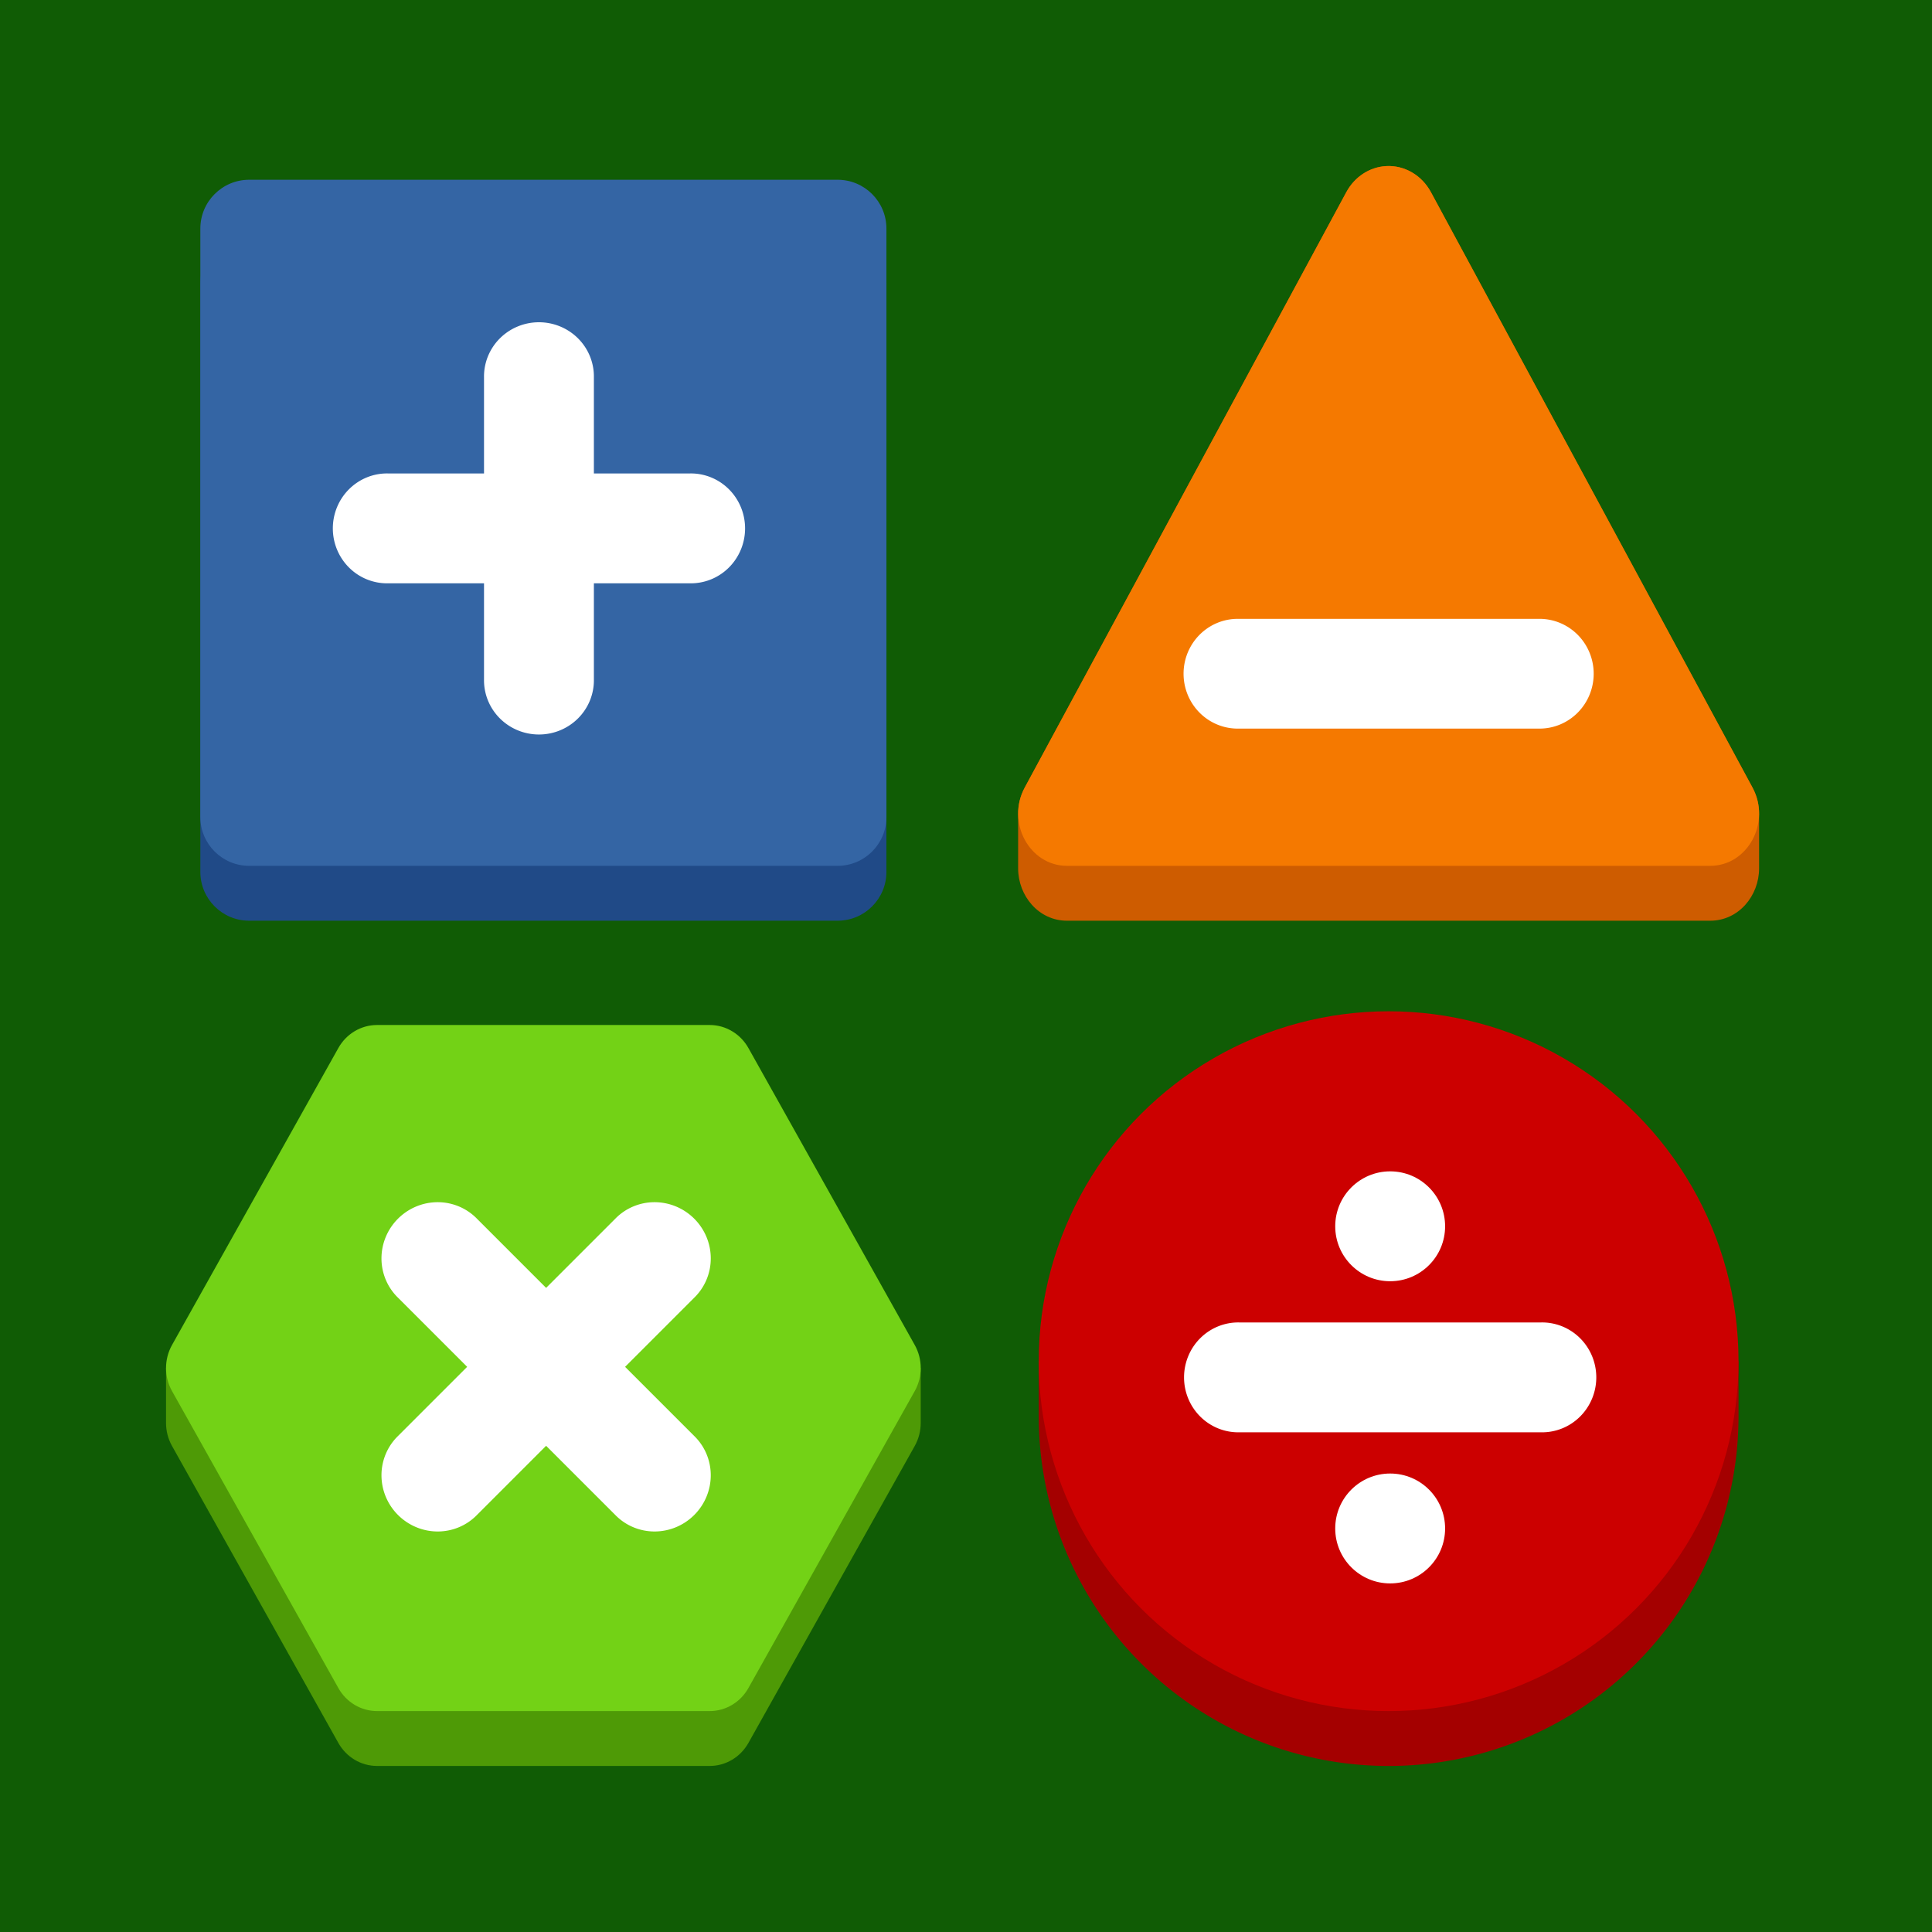 <?xml version="1.0" encoding="UTF-8" standalone="no"?>
<!-- Created with Inkscape (http://www.inkscape.org/) -->

<svg
   xmlns:dc="http://purl.org/dc/elements/1.1/"
   xmlns:cc="http://creativecommons.org/ns#"
   xmlns:rdf="http://www.w3.org/1999/02/22-rdf-syntax-ns#"
   xmlns:svg="http://www.w3.org/2000/svg"
   xmlns="http://www.w3.org/2000/svg"
   xmlns:sodipodi="http://sodipodi.sourceforge.net/DTD/sodipodi-0.dtd"
   xmlns:inkscape="http://www.inkscape.org/namespaces/inkscape"
   width="128"
   height="128"
   viewBox="0 0 128 128"
   id="svg2"
   version="1.1"
   inkscape:version="0.91 r13725"
   sodipodi:docname="icon.svg">
  <defs
     id="defs4" />
  <sodipodi:namedview
     id="base"
     pagecolor="#ffffff"
     bordercolor="#666666"
     borderopacity="1.0"
     inkscape:pageopacity="0.0"
     inkscape:pageshadow="2"
     inkscape:zoom="1.4142136"
     inkscape:cx="-9.7374155"
     inkscape:cy="43.349853"
     inkscape:document-units="px"
     inkscape:current-layer="layer2"
     showgrid="false"
     inkscape:showpageshadow="false"
     inkscape:window-width="1366"
     inkscape:window-height="702"
     inkscape:window-x="0"
     inkscape:window-y="27"
     inkscape:window-maximized="1"
     showguides="true"
     inkscape:guide-bbox="true"
     inkscape:snap-bbox="true"
     inkscape:bbox-paths="true"
     inkscape:bbox-nodes="true"
     inkscape:snap-bbox-edge-midpoints="true"
     inkscape:snap-bbox-midpoints="true"
     inkscape:object-paths="true"
     inkscape:snap-intersection-paths="true"
     inkscape:object-nodes="true"
     inkscape:snap-smooth-nodes="true"
     inkscape:snap-midpoints="true"
     inkscape:snap-object-midpoints="true"
     inkscape:snap-center="true"
     inkscape:snap-text-baseline="true"
     inkscape:snap-page="true"
     inkscape:snap-global="true"
     units="px"
     borderlayer="true">
    <inkscape:grid
       type="xygrid"
       id="grid3376" />
  </sodipodi:namedview>
  <g
     inkscape:groupmode="layer"
     id="layer1"
     inkscape:label="Fond"
     sodipodi:insensitive="true">
    <rect
       style="display:inline;opacity:1;fill:#105c05;fill-opacity:1;fill-rule:evenodd;stroke:none;stroke-width:50;stroke-linecap:round;stroke-linejoin:round;stroke-miterlimit:4;stroke-dasharray:none;stroke-dashoffset:0;stroke-opacity:1"
       id="rect3366"
       width="128"
       height="128"
       x="0"
       y="2.9999999e-05" />
  </g>
  <g
     inkscape:groupmode="layer"
     id="layer2"
     inkscape:label="Boutons"
     style="display:inline"
     transform="translate(0,-352)">
    <g
       inkscape:groupmode="layer"
       id="layer7"
       inkscape:label="Patrons"
       style="display:none">
      <rect
         style="display:inline;opacity:1;fill:#babdb6;fill-opacity:1;fill-rule:evenodd;stroke:none;stroke-width:50;stroke-linecap:round;stroke-linejoin:round;stroke-miterlimit:4;stroke-dasharray:none;stroke-dashoffset:0;stroke-opacity:1"
         id="rect3378"
         width="50"
         height="50"
         x="67"
         y="419" />
      <rect
         y="419"
         x="11"
         height="50"
         width="50"
         id="rect4320"
         style="display:inline;opacity:1;fill:#babdb6;fill-opacity:1;fill-rule:evenodd;stroke:none;stroke-width:50;stroke-linecap:round;stroke-linejoin:round;stroke-miterlimit:4;stroke-dasharray:none;stroke-dashoffset:0;stroke-opacity:1" />
      <rect
         style="display:inline;opacity:1;fill:#babdb6;fill-opacity:1;fill-rule:evenodd;stroke:none;stroke-width:50;stroke-linecap:round;stroke-linejoin:round;stroke-miterlimit:4;stroke-dasharray:none;stroke-dashoffset:0;stroke-opacity:1"
         id="rect4330"
         width="50"
         height="50"
         x="67"
         y="363" />
      <rect
         y="363"
         x="11"
         height="50"
         width="50"
         id="rect4340"
         style="display:inline;opacity:1;fill:#babdb6;fill-opacity:1;fill-rule:evenodd;stroke:none;stroke-width:50;stroke-linecap:round;stroke-linejoin:round;stroke-miterlimit:4;stroke-dasharray:none;stroke-dashoffset:0;stroke-opacity:1" />
    </g>
    <g
       inkscape:groupmode="layer"
       id="layer8"
       inkscape:label="Boutons 1"
       style="display:inline">
      <path
         style="color:#000000;font-style:normal;font-variant:normal;font-weight:normal;font-stretch:normal;font-size:medium;line-height:normal;font-family:sans-serif;text-indent:0;text-align:start;text-decoration:none;text-decoration-line:none;text-decoration-style:solid;text-decoration-color:#000000;letter-spacing:normal;word-spacing:normal;text-transform:none;direction:ltr;block-progression:tb;writing-mode:lr-tb;baseline-shift:baseline;text-anchor:start;white-space:normal;clip-rule:nonzero;display:inline;overflow:visible;visibility:visible;opacity:1;isolation:auto;mix-blend-mode:normal;color-interpolation:sRGB;color-interpolation-filters:linearRGB;solid-color:#000000;solid-opacity:1;fill:#ce5c00;fill-opacity:1;fill-rule:evenodd;stroke:none;stroke-width:13.078;stroke-linecap:round;stroke-linejoin:round;stroke-miterlimit:4;stroke-dasharray:none;stroke-dashoffset:0;stroke-opacity:1;color-rendering:auto;image-rendering:auto;shape-rendering:auto;text-rendering:auto;enable-background:accumulate"
         d="m 91.848,363.004 c -1.101,0.055 -2.099,0.706 -2.65,1.726 l -21.305,39.446 c -0.301,0.557 -0.439,1.148 -0.439,1.724 l 0,3.636 c 0,1.807 1.352,3.464 3.241,3.464 l 42.608,0 c 1.889,8e-5 3.241,-1.657 3.241,-3.464 l 0,-3.636 c 0,-0.576 -0.138,-1.167 -0.439,-1.724 L 94.802,364.729 c -0.605,-1.12 -1.745,-1.786 -2.954,-1.726 z"
         id="path5386"
         inkscape:connector-curvature="0"
         sodipodi:nodetypes="cccccccccccc" />
      <path
         style="opacity:1;fill:#a40000;fill-opacity:1;fill-rule:evenodd;stroke:none;stroke-width:16;stroke-linecap:round;stroke-linejoin:round;stroke-miterlimit:4;stroke-dasharray:none;stroke-dashoffset:0;stroke-opacity:1"
         d="m 92,422.636 a 23.182,23.182 0 0 0 -22.867,19.545 l -0.315,0 0,3.636 A 23.182,23.182 0 0 0 92,469 23.182,23.182 0 0 0 115.182,445.818 l 0,-3.636 -0.3,0 A 23.182,23.182 0 0 0 92,422.636 Z"
         id="rect5377"
         inkscape:connector-curvature="0" />
      <circle
         r="23.182"
         cy="442.182"
         cx="92"
         id="circle4302"
         style="opacity:1;fill:#cc0000;fill-opacity:1;fill-rule:evenodd;stroke:none;stroke-width:1;stroke-linecap:butt;stroke-linejoin:miter;stroke-miterlimit:4;stroke-dasharray:none;stroke-dashoffset:0;stroke-opacity:1" />
      <g
         id="g5370"
         transform="matrix(0.455,0,0,0.455,-10.273,279)">
        <path
           style="color:#000000;font-style:normal;font-variant:normal;font-weight:normal;font-stretch:normal;font-size:medium;line-height:normal;font-family:sans-serif;text-indent:0;text-align:start;text-decoration:none;text-decoration-line:none;text-decoration-style:solid;text-decoration-color:#000000;letter-spacing:normal;word-spacing:normal;text-transform:none;direction:ltr;block-progression:tb;writing-mode:lr-tb;baseline-shift:baseline;text-anchor:start;white-space:normal;clip-rule:nonzero;display:inline;overflow:visible;visibility:visible;opacity:1;isolation:auto;mix-blend-mode:normal;color-interpolation:sRGB;color-interpolation-filters:linearRGB;solid-color:#000000;solid-opacity:1;fill:#ffffff;fill-opacity:1;fill-rule:evenodd;stroke:none;stroke-width:16;stroke-linecap:round;stroke-linejoin:round;stroke-miterlimit:4;stroke-dasharray:none;stroke-dashoffset:0;stroke-opacity:1;color-rendering:auto;image-rendering:auto;shape-rendering:auto;text-rendering:auto;enable-background:accumulate"
           d="m 203.007,353.001 a 7.895,8 0 1 0 0,15.998 l 43.987,0 a 7.895,8 0 1 0 0,-15.998 l -43.987,0 z"
           id="path4390"
           inkscape:connector-curvature="0" />
        <circle
           r="8"
           cy="383"
           cx="225"
           id="path4398"
           style="opacity:1;fill:#ffffff;fill-opacity:1;fill-rule:evenodd;stroke:none;stroke-width:16;stroke-linecap:round;stroke-linejoin:round;stroke-miterlimit:4;stroke-dasharray:none;stroke-dashoffset:0;stroke-opacity:1" />
        <circle
           style="opacity:1;fill:#ffffff;fill-opacity:1;fill-rule:evenodd;stroke:none;stroke-width:16;stroke-linecap:round;stroke-linejoin:round;stroke-miterlimit:4;stroke-dasharray:none;stroke-dashoffset:0;stroke-opacity:1"
           id="circle4400"
           cx="225"
           cy="339"
           r="8" />
      </g>
      <path
         inkscape:connector-curvature="0"
         style="color:#000000;font-style:normal;font-variant:normal;font-weight:normal;font-stretch:normal;font-size:medium;line-height:normal;font-family:sans-serif;text-indent:0;text-align:start;text-decoration:none;text-decoration-line:none;text-decoration-style:solid;text-decoration-color:#000000;letter-spacing:normal;word-spacing:normal;text-transform:none;direction:ltr;block-progression:tb;writing-mode:lr-tb;baseline-shift:baseline;text-anchor:start;white-space:normal;clip-rule:nonzero;display:inline;overflow:visible;visibility:visible;opacity:1;isolation:auto;mix-blend-mode:normal;color-interpolation:sRGB;color-interpolation-filters:linearRGB;solid-color:#000000;solid-opacity:1;fill:#4e9a06;fill-opacity:1;fill-rule:evenodd;stroke:none;stroke-width:48.597;stroke-linecap:round;stroke-linejoin:round;stroke-miterlimit:4;stroke-dasharray:none;stroke-dashoffset:0;stroke-opacity:1;color-rendering:auto;image-rendering:auto;shape-rendering:auto;text-rendering:auto;enable-background:accumulate"
         d="m 24.982,423.545 c -1.059,1e-5 -2.037,0.582 -2.567,1.527 l -9.837,17.564 -1.578,0 0,3.636 c 2.2e-5,0.527 0.132,1.055 0.397,1.527 l 11.019,19.673 c 0.529,0.945 1.507,1.527 2.566,1.527 l 22.037,0 c 1.059,0 2.037,-0.582 2.567,-1.527 L 60.603,447.8 c 0.265,-0.472 0.397,-1 0.397,-1.527 l 0,-3.636 -1.578,0 -9.837,-17.564 c -0.248,-0.443 -0.601,-0.815 -1.025,-1.081 -0.464,-0.292 -0.997,-0.446 -1.541,-0.446 l -22.037,0 z"
         id="path4363" />
      <path
         sodipodi:nodetypes="ccsccsccsccscc"
         inkscape:connector-curvature="0"
         id="path4326"
         d="m 48.56,420.355 c -0.464,-0.292 -0.998,-0.446 -1.541,-0.446 l -22.037,7e-5 c -1.059,1e-5 -2.037,0.582 -2.566,1.527 l -11.019,19.673 c -0.529,0.945 -0.529,2.109 1.27e-4,3.054 l 11.019,19.673 c 0.529,0.945 1.507,1.527 2.566,1.527 l 22.037,2e-5 c 1.059,0 2.037,-0.582 2.566,-1.527 l 11.019,-19.673 c 0.529,-0.945 0.529,-2.109 -1.32e-4,-3.054 L 49.585,421.436 c -0.248,-0.443 -0.601,-0.815 -1.025,-1.081 z"
         style="color:#000000;font-style:normal;font-variant:normal;font-weight:normal;font-stretch:normal;font-size:medium;line-height:normal;font-family:sans-serif;text-indent:0;text-align:start;text-decoration:none;text-decoration-line:none;text-decoration-style:solid;text-decoration-color:#000000;letter-spacing:normal;word-spacing:normal;text-transform:none;direction:ltr;block-progression:tb;writing-mode:lr-tb;baseline-shift:baseline;text-anchor:start;white-space:normal;clip-rule:nonzero;display:inline;overflow:visible;visibility:visible;opacity:1;isolation:auto;mix-blend-mode:normal;color-interpolation:sRGB;color-interpolation-filters:linearRGB;solid-color:#000000;solid-opacity:1;fill:#73d216;fill-opacity:1;fill-rule:evenodd;stroke:none;stroke-width:48.597;stroke-linecap:round;stroke-linejoin:round;stroke-miterlimit:4;stroke-dasharray:none;stroke-dashoffset:0;stroke-opacity:1;color-rendering:auto;image-rendering:auto;shape-rendering:auto;text-rendering:auto;enable-background:accumulate" />
      <g
         id="g4380"
         transform="matrix(0.327,0.327,-0.327,0.327,406.464,280.246)">
        <path
           style="color:#000000;font-style:normal;font-variant:normal;font-weight:normal;font-stretch:normal;font-size:medium;line-height:normal;font-family:sans-serif;text-indent:0;text-align:start;text-decoration:none;text-decoration-line:none;text-decoration-style:solid;text-decoration-color:#000000;letter-spacing:normal;word-spacing:normal;text-transform:none;direction:ltr;block-progression:tb;writing-mode:lr-tb;baseline-shift:baseline;text-anchor:start;white-space:normal;clip-rule:nonzero;display:inline;overflow:visible;visibility:visible;opacity:1;isolation:auto;mix-blend-mode:normal;color-interpolation:sRGB;color-interpolation-filters:linearRGB;solid-color:#000000;solid-opacity:1;fill:#ffffff;fill-opacity:1;fill-rule:evenodd;stroke:none;stroke-width:16;stroke-linecap:round;stroke-linejoin:round;stroke-miterlimit:4;stroke-dasharray:none;stroke-dashoffset:0;stroke-opacity:1;color-rendering:auto;image-rendering:auto;shape-rendering:auto;text-rendering:auto;enable-background:accumulate"
           d="m -339.993,806.363 a 7.895,8 0 1 0 0,15.998 l 43.987,0 a 7.895,8 0 1 0 0,-15.998 l -43.987,0 z"
           id="path4376"
           inkscape:connector-curvature="0" />
        <path
           inkscape:connector-curvature="0"
           id="path4378"
           d="m -325.998,836.355 a 8,7.895 0 1 0 15.998,0 l 0,-43.987 a 8,7.895 0 1 0 -15.998,0 l 0,43.987 z"
           style="color:#000000;font-style:normal;font-variant:normal;font-weight:normal;font-stretch:normal;font-size:medium;line-height:normal;font-family:sans-serif;text-indent:0;text-align:start;text-decoration:none;text-decoration-line:none;text-decoration-style:solid;text-decoration-color:#000000;letter-spacing:normal;word-spacing:normal;text-transform:none;direction:ltr;block-progression:tb;writing-mode:lr-tb;baseline-shift:baseline;text-anchor:start;white-space:normal;clip-rule:nonzero;display:inline;overflow:visible;visibility:visible;opacity:1;isolation:auto;mix-blend-mode:normal;color-interpolation:sRGB;color-interpolation-filters:linearRGB;solid-color:#000000;solid-opacity:1;fill:#ffffff;fill-opacity:1;fill-rule:evenodd;stroke:none;stroke-width:16;stroke-linecap:round;stroke-linejoin:round;stroke-miterlimit:4;stroke-dasharray:none;stroke-dashoffset:0;stroke-opacity:1;color-rendering:auto;image-rendering:auto;shape-rendering:auto;text-rendering:auto;enable-background:accumulate" />
      </g>
      <path
         style="color:#000000;font-style:normal;font-variant:normal;font-weight:normal;font-stretch:normal;font-size:medium;line-height:normal;font-family:sans-serif;text-indent:0;text-align:start;text-decoration:none;text-decoration-line:none;text-decoration-style:solid;text-decoration-color:#000000;letter-spacing:normal;word-spacing:normal;text-transform:none;direction:ltr;block-progression:tb;writing-mode:lr-tb;baseline-shift:baseline;text-anchor:start;white-space:normal;clip-rule:nonzero;display:inline;overflow:visible;visibility:visible;opacity:1;isolation:auto;mix-blend-mode:normal;color-interpolation:sRGB;color-interpolation-filters:linearRGB;solid-color:#000000;solid-opacity:1;fill:#f57900;fill-opacity:1;fill-rule:evenodd;stroke:none;stroke-width:13.078;stroke-linecap:round;stroke-linejoin:round;stroke-miterlimit:4;stroke-dasharray:none;stroke-dashoffset:0;stroke-opacity:1;color-rendering:auto;image-rendering:auto;shape-rendering:auto;text-rendering:auto;enable-background:accumulate"
         d="m 91.848,363.004 c 1.209,-0.061 2.348,0.605 2.954,1.725 l 21.305,39.446 c 1.245,2.306 -0.312,5.189 -2.803,5.189 l -42.609,0 c -2.491,1.1e-4 -4.048,-2.882 -2.803,-5.189 l 21.305,-39.446 c 0.551,-1.02 1.55,-1.67 2.65,-1.725 z"
         id="path4334"
         inkscape:connector-curvature="0"
         sodipodi:nodetypes="cccccccc" />
      <path
         inkscape:connector-curvature="0"
         id="path4374"
         d="m 82.003,393 a 3.589,3.636 0 1 0 0,7.272 l 19.994,0 a 3.589,3.636 0 1 0 0,-7.272 l -19.994,0 z"
         style="color:#000000;font-style:normal;font-variant:normal;font-weight:normal;font-stretch:normal;font-size:medium;line-height:normal;font-family:sans-serif;text-indent:0;text-align:start;text-decoration:none;text-decoration-line:none;text-decoration-style:solid;text-decoration-color:#000000;letter-spacing:normal;word-spacing:normal;text-transform:none;direction:ltr;block-progression:tb;writing-mode:lr-tb;baseline-shift:baseline;text-anchor:start;white-space:normal;clip-rule:nonzero;display:inline;overflow:visible;visibility:visible;opacity:1;isolation:auto;mix-blend-mode:normal;color-interpolation:sRGB;color-interpolation-filters:linearRGB;solid-color:#000000;solid-opacity:1;fill:#ffffff;fill-opacity:1;fill-rule:evenodd;stroke:none;stroke-width:16;stroke-linecap:round;stroke-linejoin:round;stroke-miterlimit:4;stroke-dasharray:none;stroke-dashoffset:0;stroke-opacity:1;color-rendering:auto;image-rendering:auto;shape-rendering:auto;text-rendering:auto;enable-background:accumulate" />
      <path
         style="color:#000000;font-style:normal;font-variant:normal;font-weight:normal;font-stretch:normal;font-size:medium;line-height:normal;font-family:sans-serif;text-indent:0;text-align:start;text-decoration:none;text-decoration-line:none;text-decoration-style:solid;text-decoration-color:#000000;letter-spacing:normal;word-spacing:normal;text-transform:none;direction:ltr;block-progression:tb;writing-mode:lr-tb;baseline-shift:baseline;text-anchor:start;white-space:normal;clip-rule:nonzero;display:inline;overflow:visible;visibility:visible;opacity:1;isolation:auto;mix-blend-mode:normal;color-interpolation:sRGB;color-interpolation-filters:linearRGB;solid-color:#000000;solid-opacity:1;fill:#204a87;fill-opacity:1;fill-rule:evenodd;stroke:none;stroke-width:15;stroke-linecap:round;stroke-linejoin:round;stroke-miterlimit:4;stroke-dasharray:none;stroke-dashoffset:0;stroke-opacity:1;color-rendering:auto;image-rendering:auto;shape-rendering:auto;text-rendering:auto;enable-background:accumulate"
         d="m 16.509,367.545 c -1.787,1.8e-4 -3.236,1.449 -3.236,3.236 l 0,38.983 c 1.77e-4,1.787 1.449,3.236 3.236,3.236 l 38.983,0 c 1.787,-1.8e-4 3.236,-1.449 3.236,-3.236 l 0,-38.983 c -1.73e-4,-1.787 -1.449,-3.236 -3.236,-3.236 z"
         id="path4350"
         inkscape:connector-curvature="0"
         sodipodi:nodetypes="ccccccccc" />
      <path
         sodipodi:nodetypes="ccccccccc"
         inkscape:connector-curvature="0"
         id="path4342"
         d="m 16.509,363.909 c -1.787,1.7e-4 -3.236,1.449 -3.236,3.236 l 0,38.983 c 1.77e-4,1.787 1.449,3.236 3.236,3.236 l 38.983,0 c 1.787,-1.9e-4 3.236,-1.449 3.236,-3.236 l 0,-38.983 c -1.73e-4,-1.787 -1.449,-3.236 -3.236,-3.236 z"
         style="color:#000000;font-style:normal;font-variant:normal;font-weight:normal;font-stretch:normal;font-size:medium;line-height:normal;font-family:sans-serif;text-indent:0;text-align:start;text-decoration:none;text-decoration-line:none;text-decoration-style:solid;text-decoration-color:#000000;letter-spacing:normal;word-spacing:normal;text-transform:none;direction:ltr;block-progression:tb;writing-mode:lr-tb;baseline-shift:baseline;text-anchor:start;white-space:normal;clip-rule:nonzero;display:inline;overflow:visible;visibility:visible;opacity:1;isolation:auto;mix-blend-mode:normal;color-interpolation:sRGB;color-interpolation-filters:linearRGB;solid-color:#000000;solid-opacity:1;fill:#3465a4;fill-opacity:1;fill-rule:evenodd;stroke:none;stroke-width:15;stroke-linecap:round;stroke-linejoin:round;stroke-miterlimit:4;stroke-dasharray:none;stroke-dashoffset:0;stroke-opacity:1;color-rendering:auto;image-rendering:auto;shape-rendering:auto;text-rendering:auto;enable-background:accumulate" />
      <g
         transform="matrix(0.455,0,0,0.455,329.182,16.472)"
         id="g4384">
        <path
           inkscape:connector-curvature="0"
           id="path4198"
           d="m -666.993,806.363 a 7.895,8 0 1 0 0,15.998 l 43.987,0 a 7.895,8 0 1 0 0,-15.998 l -43.987,0 z"
           style="color:#000000;font-style:normal;font-variant:normal;font-weight:normal;font-stretch:normal;font-size:medium;line-height:normal;font-family:sans-serif;text-indent:0;text-align:start;text-decoration:none;text-decoration-line:none;text-decoration-style:solid;text-decoration-color:#000000;letter-spacing:normal;word-spacing:normal;text-transform:none;direction:ltr;block-progression:tb;writing-mode:lr-tb;baseline-shift:baseline;text-anchor:start;white-space:normal;clip-rule:nonzero;display:inline;overflow:visible;visibility:visible;opacity:1;isolation:auto;mix-blend-mode:normal;color-interpolation:sRGB;color-interpolation-filters:linearRGB;solid-color:#000000;solid-opacity:1;fill:#ffffff;fill-opacity:1;fill-rule:evenodd;stroke:none;stroke-width:16;stroke-linecap:round;stroke-linejoin:round;stroke-miterlimit:4;stroke-dasharray:none;stroke-dashoffset:0;stroke-opacity:1;color-rendering:auto;image-rendering:auto;shape-rendering:auto;text-rendering:auto;enable-background:accumulate" />
        <path
           style="color:#000000;font-style:normal;font-variant:normal;font-weight:normal;font-stretch:normal;font-size:medium;line-height:normal;font-family:sans-serif;text-indent:0;text-align:start;text-decoration:none;text-decoration-line:none;text-decoration-style:solid;text-decoration-color:#000000;letter-spacing:normal;word-spacing:normal;text-transform:none;direction:ltr;block-progression:tb;writing-mode:lr-tb;baseline-shift:baseline;text-anchor:start;white-space:normal;clip-rule:nonzero;display:inline;overflow:visible;visibility:visible;opacity:1;isolation:auto;mix-blend-mode:normal;color-interpolation:sRGB;color-interpolation-filters:linearRGB;solid-color:#000000;solid-opacity:1;fill:#ffffff;fill-opacity:1;fill-rule:evenodd;stroke:none;stroke-width:16;stroke-linecap:round;stroke-linejoin:round;stroke-miterlimit:4;stroke-dasharray:none;stroke-dashoffset:0;stroke-opacity:1;color-rendering:auto;image-rendering:auto;shape-rendering:auto;text-rendering:auto;enable-background:accumulate"
           d="m -652.999,836.355 a 8,7.895 0 1 0 15.998,0 l 0,-43.987 a 8,7.895 0 1 0 -15.998,0 l 0,43.987 z"
           id="path4372"
           inkscape:connector-curvature="0" />
      </g>
    </g>
  </g>
</svg>
